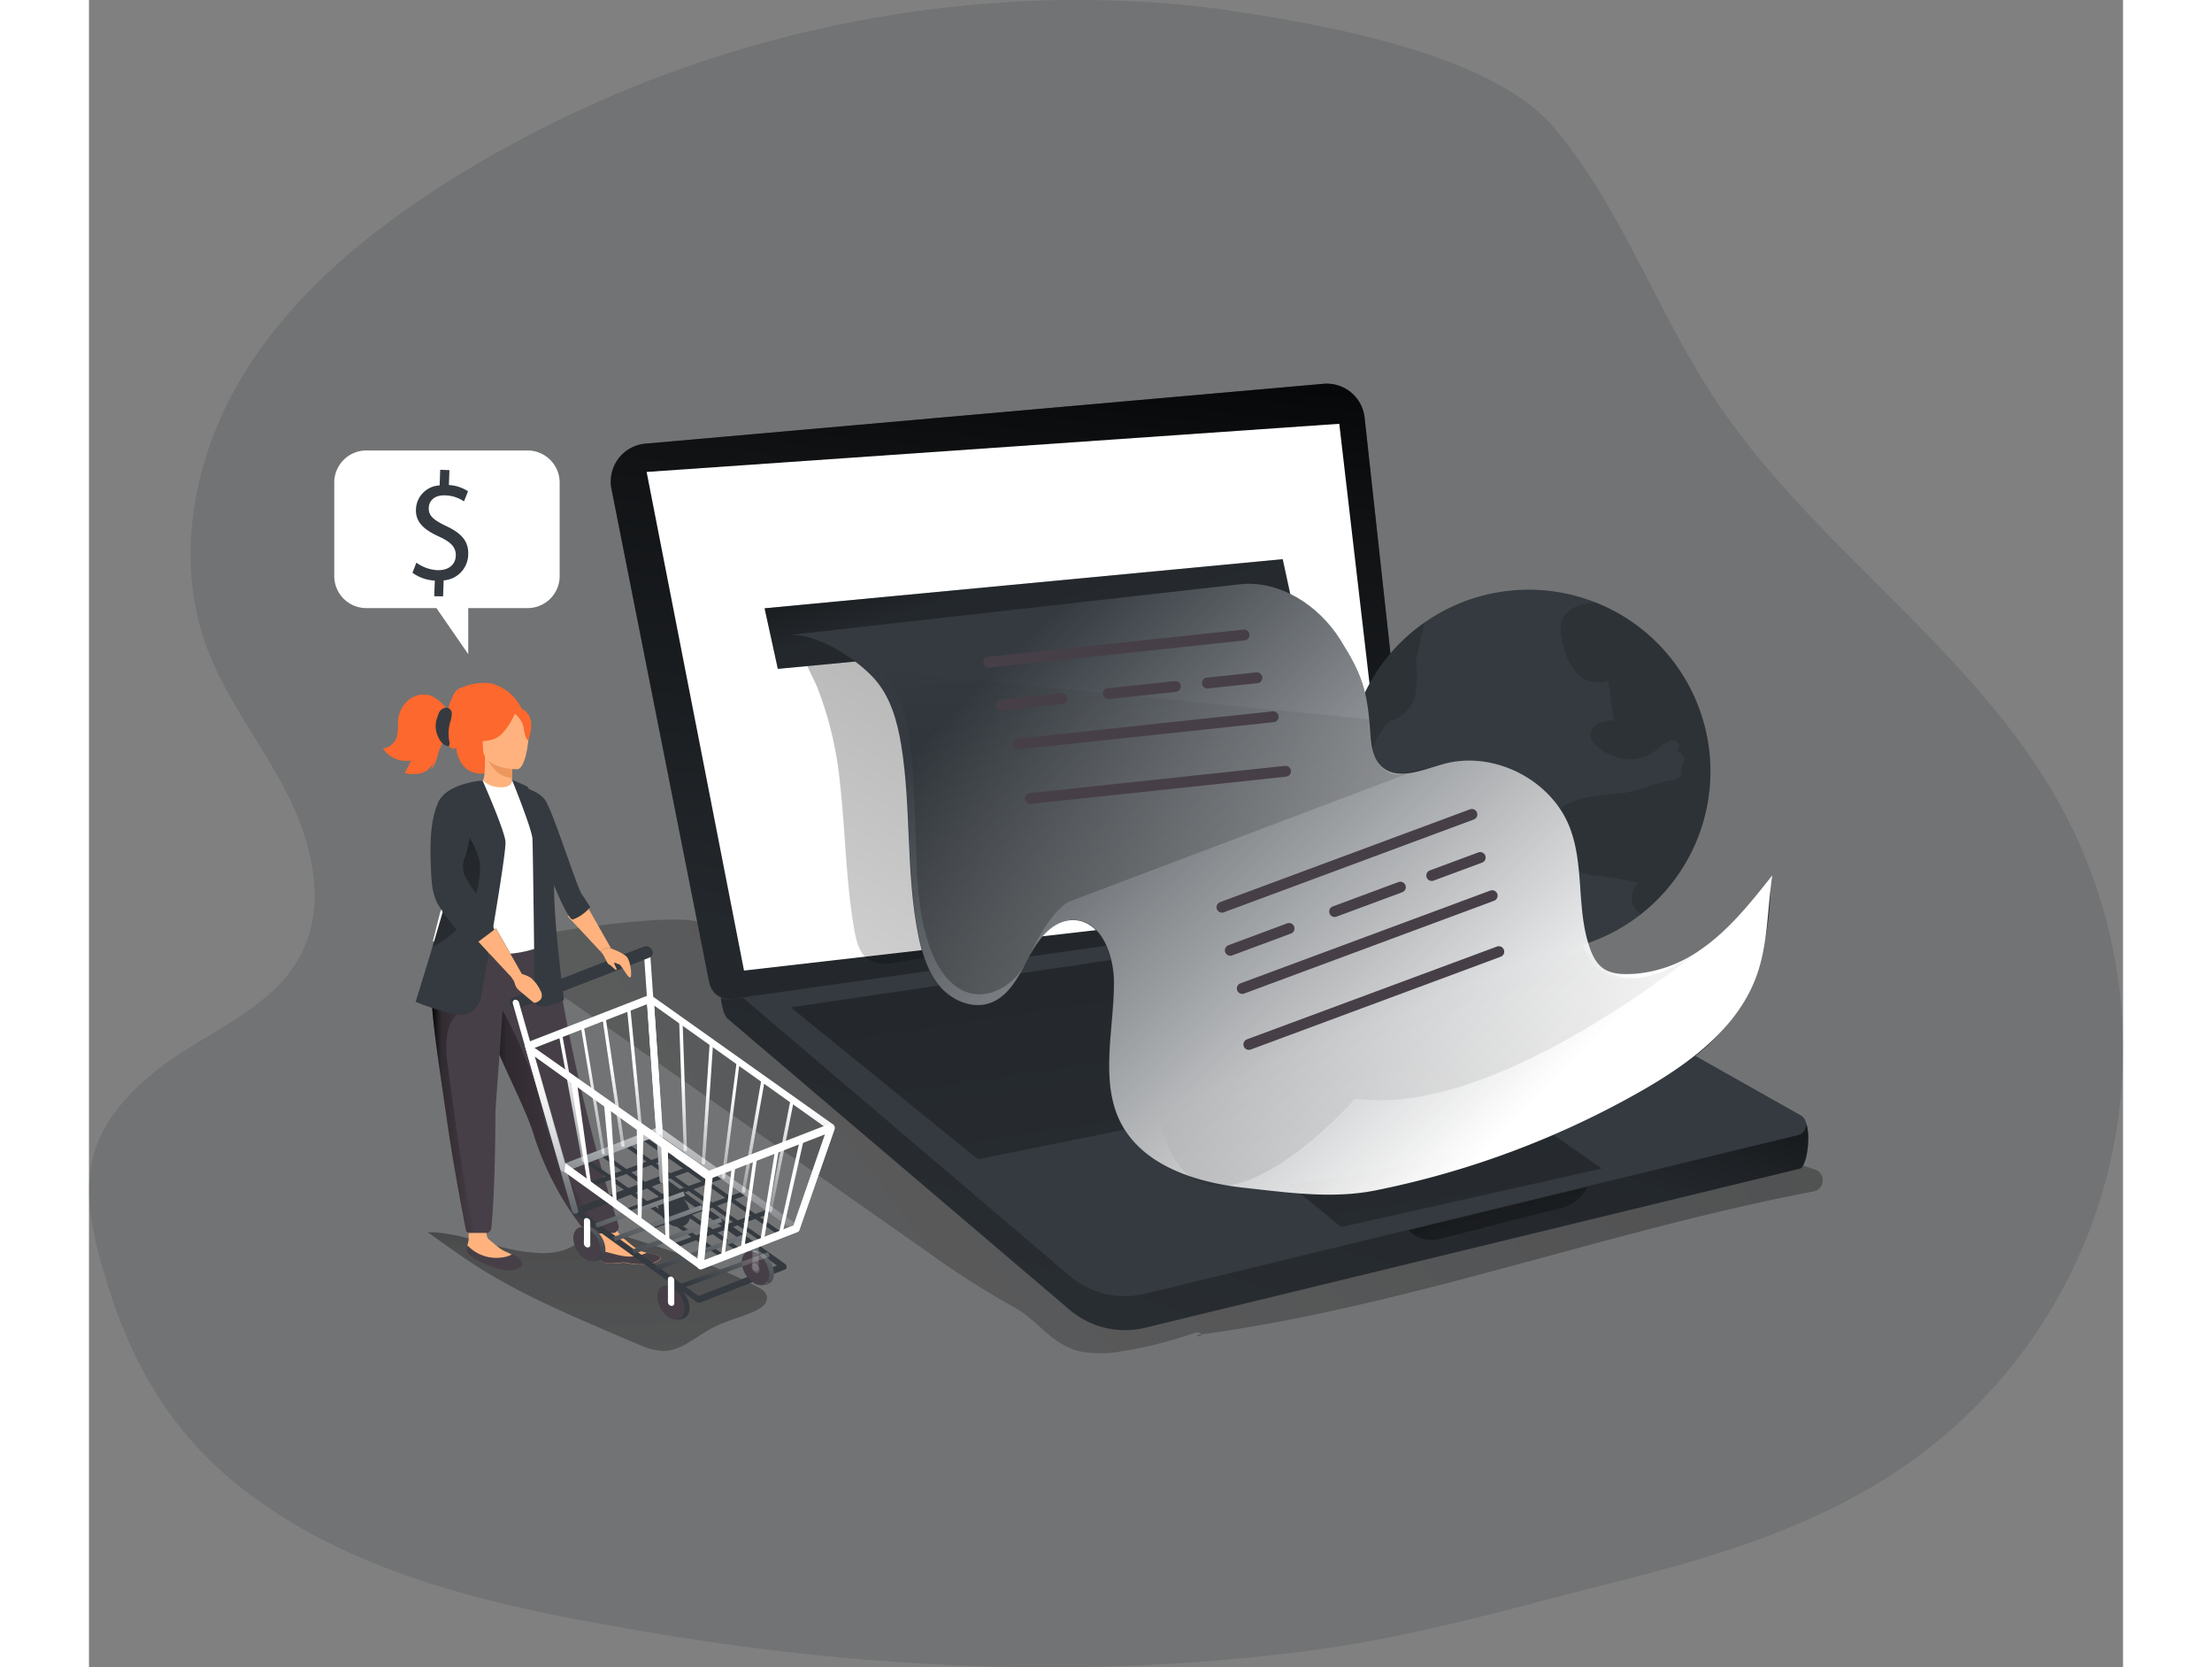 <svg id="Layer_1" data-name="Layer 1" xmlns="http://www.w3.org/2000/svg" xmlns:xlink="http://www.w3.org/1999/xlink" viewBox="0 0 374.24 306.74" width="406" height="306" class="illustration styles_illustrationTablet__1DWOa"><rect x="0" y="0" width="374.24" height="306.74" fill="#808080" stroke="none"/><defs><linearGradient id="linear-gradient" x1="119.32" y1="148.05" x2="122.41" y2="-55.23" gradientTransform="matrix(1, 0, 0, -1, 0, 352)" gradientUnits="userSpaceOnUse"><stop offset="0.01"></stop><stop offset="0.08" stop-opacity="0.69"></stop><stop offset="0.21" stop-opacity="0.32"></stop><stop offset="1" stop-opacity="0"></stop></linearGradient><linearGradient id="linear-gradient-2" x1="-737.38" y1="90.09" x2="-734.81" y2="88.16" gradientTransform="translate(-505.61 352) rotate(180)" xlink:href="#linear-gradient"></linearGradient><linearGradient id="linear-gradient-3" x1="-982.47" y1="326.9" x2="-328.94" y2="-161.88" gradientTransform="translate(-505.61 352) rotate(180)" xlink:href="#linear-gradient"></linearGradient><linearGradient id="linear-gradient-4" x1="-762.66" y1="184.94" x2="-694.83" y2="-30.49" gradientTransform="translate(-505.61 352) rotate(180)" xlink:href="#linear-gradient"></linearGradient><linearGradient id="linear-gradient-5" x1="-724.19" y1="225.84" x2="-765.66" y2="-54.52" gradientTransform="translate(-532.09 335.01) rotate(180)" xlink:href="#linear-gradient"></linearGradient><linearGradient id="linear-gradient-6" x1="-765.32" y1="186.64" x2="-797.28" y2="-29.39" gradientTransform="translate(-532.09 335.01) rotate(180)" xlink:href="#linear-gradient"></linearGradient><linearGradient id="linear-gradient-7" x1="-787.53" y1="122.49" x2="-804.53" y2="78.76" gradientTransform="translate(-505.61 352) rotate(180)" xlink:href="#linear-gradient"></linearGradient><linearGradient id="linear-gradient-8" x1="-712.32" y1="295.39" x2="-639.47" y2="-340.86" gradientTransform="translate(-505.61 352) rotate(180)" xlink:href="#linear-gradient"></linearGradient><linearGradient id="linear-gradient-9" x1="224.71" y1="268.52" x2="107.66" y2="67.13" xlink:href="#linear-gradient"></linearGradient><linearGradient id="linear-gradient-10" x1="189.86" y1="254.1" x2="226.57" y2="134.07" gradientTransform="matrix(1, 0, 0, -1, -26.48, 335.01)" xlink:href="#linear-gradient"></linearGradient><linearGradient id="linear-gradient-11" x1="202.6" y1="221.13" x2="367.36" y2="55.32" gradientTransform="matrix(1, 0, 0, -1, 0, 352)" gradientUnits="userSpaceOnUse"><stop offset="0" stop-color="#fff" stop-opacity="0"></stop><stop offset="0.54" stop-color="#fff"></stop></linearGradient><linearGradient id="linear-gradient-12" x1="224.95" y1="119.19" x2="220.16" y2="216.78" gradientTransform="matrix(1, 0, 0, -1, 0, 352)" gradientUnits="userSpaceOnUse"><stop offset="0.01"></stop><stop offset="0.13" stop-opacity="0.69"></stop><stop offset="0.25" stop-opacity="0.32"></stop><stop offset="1" stop-opacity="0"></stop></linearGradient><linearGradient id="linear-gradient-13" x1="291.73" y1="112.6" x2="275.79" y2="151.72" xlink:href="#linear-gradient-12"></linearGradient><linearGradient id="linear-gradient-14" x1="98.76" y1="129.88" x2="120.94" y2="129.88" xlink:href="#linear-gradient"></linearGradient><linearGradient id="linear-gradient-15" x1="89.54" y1="129.68" x2="97.96" y2="129.68" xlink:href="#linear-gradient"></linearGradient><linearGradient id="linear-gradient-16" x1="86.84" y1="188.87" x2="108.8" y2="127.49" xlink:href="#linear-gradient"></linearGradient><linearGradient id="linear-gradient-17" x1="148.71" y1="96.14" x2="163.73" y2="162.02" xlink:href="#linear-gradient-11"></linearGradient><linearGradient id="linear-gradient-18" x1="146.63" y1="96.61" x2="161.65" y2="162.49" xlink:href="#linear-gradient-11"></linearGradient><linearGradient id="linear-gradient-19" x1="150.08" y1="95.82" x2="165.09" y2="161.71" xlink:href="#linear-gradient-11"></linearGradient><linearGradient id="linear-gradient-20" x1="147.9" y1="96.32" x2="162.92" y2="162.2" xlink:href="#linear-gradient-11"></linearGradient><linearGradient id="linear-gradient-21" x1="147.45" y1="96.42" x2="162.46" y2="162.31" xlink:href="#linear-gradient-11"></linearGradient><linearGradient id="linear-gradient-22" x1="136.58" y1="98.9" x2="151.6" y2="164.78" xlink:href="#linear-gradient-11"></linearGradient><linearGradient id="linear-gradient-23" x1="137.12" y1="98.77" x2="152.13" y2="164.66" xlink:href="#linear-gradient-11"></linearGradient><linearGradient id="linear-gradient-24" x1="112.46" y1="104.4" x2="127.47" y2="170.28" xlink:href="#linear-gradient-11"></linearGradient><linearGradient id="linear-gradient-25" x1="113.57" y1="104.15" x2="128.59" y2="170.03" xlink:href="#linear-gradient-11"></linearGradient><linearGradient id="linear-gradient-26" x1="122.23" y1="102.17" x2="137.25" y2="168.05" xlink:href="#linear-gradient-11"></linearGradient><linearGradient id="linear-gradient-27" x1="104.71" y1="106.16" x2="119.73" y2="172.05" xlink:href="#linear-gradient-11"></linearGradient><linearGradient id="linear-gradient-28" x1="118.28" y1="103.07" x2="133.3" y2="168.96" xlink:href="#linear-gradient-11"></linearGradient><linearGradient id="linear-gradient-29" x1="116.2" y1="103.54" x2="131.22" y2="169.43" xlink:href="#linear-gradient-11"></linearGradient><linearGradient id="linear-gradient-30" x1="119.66" y1="102.76" x2="134.67" y2="168.64" xlink:href="#linear-gradient-11"></linearGradient><linearGradient id="linear-gradient-31" x1="117.46" y1="103.25" x2="132.48" y2="169.14" xlink:href="#linear-gradient-11"></linearGradient><linearGradient id="linear-gradient-32" x1="135.33" y1="99.18" x2="150.34" y2="165.07" xlink:href="#linear-gradient-11"></linearGradient><linearGradient id="linear-gradient-33" x1="133.22" y1="99.66" x2="148.23" y2="165.55" xlink:href="#linear-gradient-11"></linearGradient><linearGradient id="linear-gradient-34" x1="136.68" y1="98.88" x2="151.7" y2="164.76" xlink:href="#linear-gradient-11"></linearGradient><linearGradient id="linear-gradient-35" x1="134" y1="99.49" x2="149.02" y2="165.37" xlink:href="#linear-gradient-11"></linearGradient></defs><title>12</title><path d="M197,17.31a218.94,218.94,0,0,0-104.33,33C78,59.61,64.11,70.93,55,85.74s-12.88,33.57-7,49.91c3.51,9.71,10.11,17.95,14.82,27.13s7.42,20.48,2.73,29.67C60.17,203.09,47.19,207,38,214.66c-14.59,12.14-12.93,23.1-8,38.94,4.27,13.84,11.13,25.82,22.26,35.28,21.74,18.48,51.84,24.19,79.17,28.73,39.6,6.58,80.2,8.3,120.06,3,19.51-2.58,37.72-8,56.63-12.77,18.48-4.63,37.1-10.41,52.86-21.45a93.21,93.21,0,0,0,28.4-120.88c-15.76-29-45.66-47.7-63.83-75.21C314.87,74.14,308.44,55.23,296,40.42,284.57,27,254.41,21.72,238.06,19.18a188.43,188.43,0,0,0-24.76-2.13C207.87,16.93,202.43,17,197,17.31Z" transform="translate(-26.48 -16.99)" fill="#343a40" opacity="0.18" style="isolation: isolate;"></path><path d="M88.8,243.69c3.58,2.58,7.17,5.16,10.94,7.45,6.83,4.15,14.19,7.34,21.52,10.51,2.14.92,4.29,1.85,6.44,2.74a11.82,11.82,0,0,0,4.4,1.16c3.35,0,6-2.62,9-4.2,2.61-1.39,5.57-2,8.21-3.3,1-.48,2-1.28,1.91-2.35s-1-1.58-1.87-2c-7.61-4-15.9-6.65-24.13-9.22a10.52,10.52,0,0,0-4.11-.72c-2.63.24-4.68,2.33-7.17,3.21a13.33,13.33,0,0,1-5.14.52C101.92,247.12,95.63,243.76,88.8,243.69Z" transform="translate(-26.48 -16.99)" fill="url(#linear-gradient)"></path><path d="M231.08,262.5l-.57.08C230.09,262.91,231.26,263,231.08,262.5Z" transform="translate(-26.48 -16.99)" fill="url(#linear-gradient-2)"></path><path d="M103.86,196.1c4.27,1.71,8.76,3.37,11.53,5.33L181,247.5a157.54,157.54,0,0,0,15.68,10c4.42,2.39,6.94,7,12.3,8.16a21.31,21.31,0,0,0,8-.14,74.82,74.82,0,0,0,12.68-3.22c.51-.17,1.22-.28,1.45.21h0c38.21-5.22,74.75-19.09,112.63-26.31a2.08,2.08,0,0,0,.39-4,51.36,51.36,0,0,0-9.78-2.4c-6-1.12-12.07-2.21-18.13-3.2a307.38,307.38,0,0,0-36.93-4.1c-20.56-.83-41.3,1.33-61.63-1.86-19.32-3-37.54-10.75-55.52-18.46-4.33-1.86-8.75-3.79-12.15-7-2.66-2.55-4.8-5.94-8.2-7.62s-7.78-1.44-11.6-1.26a172.4,172.4,0,0,0-22.4,3C106.39,191.5,105.09,193.79,103.86,196.1Z" transform="translate(-26.48 -16.99)" fill="url(#linear-gradient-3)"></path><path d="M342,223.26l-85.82-37.33a10.27,10.27,0,0,0-6-1L144,194c-2,.29-1.67,9,0,10.42l62.69,53.36a15.75,15.75,0,0,0,14,3.52L341.26,232C342.79,231.58,343.45,224,342,223.26Z" transform="translate(-26.48 -16.99)" fill="#343a40"></path><path d="M342,223.26l-85.82-37.33a10.27,10.27,0,0,0-6-1L144,194c-2,.29-1.67,9,0,10.42l62.69,53.36a15.75,15.75,0,0,0,14,3.52L341.26,232C342.79,231.58,343.45,224,342,223.26Z" transform="translate(-26.48 -16.99)" fill="url(#linear-gradient-4)"></path><path d="M144,198.18l62.68,53.36a15.71,15.71,0,0,0,14,3.51L341.2,225.76a2,2,0,0,0,1.06-2.62,2,2,0,0,0-.76-.9l-33.05-18.65-8.67-4.87-26.39-14.89a10.27,10.27,0,0,0-6-1l-122.3,10.65C143.05,193.77,142.38,196.78,144,198.18Z" transform="translate(-26.48 -16.99)" fill="#343a40"></path><polygon points="240.96 168.79 129.12 185.34 163.55 213.28 278.32 190.06 240.96 168.79" fill="url(#linear-gradient-5)"></polygon><polygon points="252.66 197 206.57 206.31 230.4 225.75 278.32 215 252.66 197" fill="url(#linear-gradient-6)"></polygon><path d="M302.18,235.36a7.43,7.43,0,0,1-4.75,3.89c-3.38.81-23.12,5.86-23.12,5.86s-3.21.39-5-1.76Z" transform="translate(-26.48 -16.99)" fill="url(#linear-gradient-7)"></path><path d="M270.94,182.83l-126.21,18a3.67,3.67,0,0,1-4.1-2.91l-18-90.92a7,7,0,0,1,5.44-8.27,6.21,6.21,0,0,1,.85-.12l124.64-11a7,7,0,0,1,7.62,6.25Z" transform="translate(-26.48 -16.99)" fill="#343a40"></path><path d="M270.94,182.83,145.06,200.74a4,4,0,0,1-4.5-3.19L122.62,107a7,7,0,0,1,5.44-8.27,6.21,6.21,0,0,1,.85-.12l124.65-11a7,7,0,0,1,7.62,6.25Z" transform="translate(-26.48 -16.99)" fill="url(#linear-gradient-8)"></path><polygon points="120.52 178.57 102.6 86.83 230.04 77.97 240.15 164.82 120.52 178.57" fill="#fff"></polygon><path d="M324.81,158.89a33.44,33.44,0,1,1-66.88,0h0a21.57,21.57,0,0,1,.1-2.55,33.44,33.44,0,0,1,66.78,2.55Z" transform="translate(-26.48 -16.99)" fill="#343a40"></path><path d="M277.31,174.08c-1.1,4.83.25,10-.74,14.8a33.59,33.59,0,0,1-16.64-18.56,20.4,20.4,0,0,1,.13-5,13.34,13.34,0,0,0,.05-5.34,12.25,12.25,0,0,0-2.08-3.65,33.38,33.38,0,0,1,14-24.7,1.94,1.94,0,0,1,0,.68l-1.43,6.37a19.38,19.38,0,0,1,0,5.69,6.58,6.58,0,0,1-3.1,4.57,13.68,13.68,0,0,0-1.8.89,5.77,5.77,0,0,0-1.36,1.63,13.42,13.42,0,0,0-2,4.26,4.77,4.77,0,0,0,1.06,4.41l9.32-1.81c1-.19,2.16-.32,2.83.42s.3,2.27.48,3.45c.22,1.51,1.56,2.59,2.18,4C279.24,168.66,277.93,171.44,277.31,174.08Z" transform="translate(-26.48 -16.99)" fill="#020202" opacity="0.14" style="isolation: isolate;"></path><path d="M324.81,158.89a33.37,33.37,0,0,1-12.74,26.27,4.27,4.27,0,0,1-1.16-1.16,3.41,3.41,0,0,1,.92-4.73l0,0c-.56.29-2.77-.43-3.43-.54l-3.44-.53c-1.65-.25-4.53-.15-5.49-1.81a3.86,3.86,0,0,0-.39-.65,2.06,2.06,0,0,0-.71-.49c-1-.51-2.25-1.08-2.5-2.21-.17-.82.24-1.76-.18-2.5-.14-.22-.34-.4-.47-.63a2.14,2.14,0,0,1,.23-2.1c1.45-2.54,4.46-3.76,7.34-4.25s5.86-.41,8.67-1.23a37.56,37.56,0,0,1,5.29-1.62c1-.14,2.26-.24,2.63-1.19.21-.53,0-1.16.22-1.7.08-.23.23-.44.32-.67a1.38,1.38,0,0,0-.89-1.73,1.22,1.22,0,0,0-.26-.06c.23-.63.42-1.43-.07-1.88a1.33,1.33,0,0,0-1.22-.19c-1.2.31-2.07,1.32-3.08,2-3.34,2.37-7.91,1.53-10.7-1.26a3,3,0,0,1-.93-1.51,2.43,2.43,0,0,1,1.42-2.4,7,7,0,0,1,2.89-.57l-1.1-7.25c-5.56,1.49-7.82-3.8-8.61-8.2s2.33-6,6.36-6.27A33.46,33.46,0,0,1,324.81,158.89Z" transform="translate(-26.48 -16.99)" fill="#020202" opacity="0.14" style="isolation: isolate;"></path><path d="M164.69,161.42c1,9,1.06,18.11,2.67,27,.37,2,1,4.28,2.78,5.29a7.16,7.16,0,0,0,4.52.4,93.67,93.67,0,0,0,27.43-8.18A181,181,0,0,0,191,151.17c-1.27-2.9-2.66-5.84-4.92-8.06-3.43-3.36-8.18-4.42-12.74-5.32-2.37-.47-4.78-.79-7.13-1.39-1.45-.37-5.57-2.79-6.77-2.56-4,.75,0,7.07,1,9.52A66,66,0,0,1,164.69,161.42Z" transform="translate(-26.48 -16.99)" fill="url(#linear-gradient-9)"></path><polygon points="222.05 114.03 126.74 123.06 124.31 111.92 219.63 102.88 222.05 114.03" fill="#343a40"></polygon><polygon points="222.05 114.03 126.74 123.06 124.31 111.92 219.63 102.88 222.05 114.03" fill="url(#linear-gradient-10)"></polygon><path d="M238.25,124.49c7.36-.79,14.49,3.9,18.43,10.16s5,9.29,5.5,16.67c.16,2.4.36,5.06,2.13,6.69,2.95,2.71,7.56.6,11.42-.46,9.15-2.52,19.78,2.84,23.2,11.7,3.34,8.65-1.44,21.49,6.16,26.81,6.77,4.72,25-6.67,30.71-16.92,0,0,1.66,22.51-16.11,33.76-26.37,16.7-75.8,23.19-81,22.63-8.65-.95-18.09-3.95-22.23-11.6S215,206.66,215,197.83c0-5.08-2.29-11.44-7.37-11.55-3.8-.09-6.55,3.53-8.32,6.89s-3.62,7.23-7.23,8.43c-3.22,1.07-6.88-.52-9.09-3.09s-3.22-6-3.9-9.29c-2.35-11.54-1.28-23.53-3.17-35.16-.72-4.42-2-8.95-5-12.26s-10.05-8.21-15.43-8Z" transform="translate(-26.48 -16.99)" fill="#343a40"></path><path d="M238.25,124.49c7.36-.79,14.49,3.9,18.43,10.16s5,9.29,5.5,16.67c.16,2.4.36,5.06,2.13,6.69,2.95,2.71,7.56.6,11.42-.46,9.15-2.52,19.78,2.84,23.2,11.7,2.78,7.2,1.12,15.28,3.81,22.49,1.56,4.2,4.07,4.7,8.44,4.39A24.31,24.31,0,0,0,323,191.71c5.23-3.61,9.25-8.68,13.19-13.67-.93,6.15-.77,12.54-2.86,18.39-3.45,9.68-12.4,16.24-21.33,21.33A164,164,0,0,1,263.21,236c-8,1.62-16.38.37-24.48-.51-8.65-1-18.09-4-22.23-11.6s-1.45-17.27-1.42-26.1c0-5.08-2.29-11.44-7.37-11.55-3.8-.09-6.55,3.53-8.32,6.89s-3.62,7.23-7.23,8.43c-3.22,1.07-6.88-.52-9.09-3.09s-3.22-6-3.9-9.29c-2.35-11.54-1.28-23.53-3.17-35.16-.72-4.42-2-9-5-12.26s-10.05-8.21-15.43-8Z" transform="translate(-26.48 -16.99)" fill="url(#linear-gradient-11)"></path><path d="M269.32,159.24l-62.15,23.5s-3.43.83-7.78,10.43-19.86,13-20.65-17.64-2.41-28.7-6.3-35.06L262,149.33S261.41,161.49,269.32,159.24Z" transform="translate(-26.48 -16.99)" fill="url(#linear-gradient-12)"></path><path d="M160.85,135.06c2.8,3.21,4.28,7.34,5.4,11.45,3.47,12.6,4.22,25.81,3.94,38.89-.1,4.65-.31,9.4,1,13.85a20.94,20.94,0,0,0,13.68,13.81c3.75,1.16,7.88,1.27,11.25,3.28,6.67,4,7.51,13.37,12.56,19.28,6.79,7.94,20.37,8.69,25,18" transform="translate(-26.48 -16.99)" fill="none"></path><line x1="165.55" y1="121.84" x2="212.51" y2="116.83" fill="none" stroke="#473f47" stroke-linecap="round" stroke-linejoin="round" stroke-width="2"></line><line x1="170.92" y1="136.88" x2="217.88" y2="131.87" fill="none" stroke="#473f47" stroke-linecap="round" stroke-linejoin="round" stroke-width="2"></line><line x1="173.18" y1="146.91" x2="220.15" y2="141.9" fill="none" stroke="#473f47" stroke-linecap="round" stroke-linejoin="round" stroke-width="2"></line><line x1="205.77" y1="125.67" x2="214.89" y2="124.7" fill="none" stroke="#473f47" stroke-linecap="round" stroke-linejoin="round" stroke-width="2"></line><line x1="187.52" y1="127.62" x2="199.88" y2="126.3" fill="none" stroke="#473f47" stroke-linecap="round" stroke-linejoin="round" stroke-width="2"></line><line x1="167.92" y1="129.71" x2="178.96" y2="128.53" fill="none" stroke="#473f47" stroke-linecap="round" stroke-linejoin="round" stroke-width="2"></line><line x1="208.46" y1="166.91" x2="254.44" y2="149.84" fill="none" stroke="#473f47" stroke-linecap="round" stroke-linejoin="round" stroke-width="2"></line><line x1="212.19" y1="181.86" x2="258.17" y2="164.79" fill="none" stroke="#473f47" stroke-linecap="round" stroke-linejoin="round" stroke-width="2"></line><line x1="213.4" y1="192.16" x2="259.39" y2="175.09" fill="none" stroke="#473f47" stroke-linecap="round" stroke-linejoin="round" stroke-width="2"></line><line x1="247.05" y1="161.08" x2="255.97" y2="157.77" fill="none" stroke="#473f47" stroke-linecap="round" stroke-linejoin="round" stroke-width="2"></line><line x1="229.18" y1="167.71" x2="241.28" y2="163.22" fill="none" stroke="#473f47" stroke-linecap="round" stroke-linejoin="round" stroke-width="2"></line><line x1="209.99" y1="174.84" x2="220.8" y2="170.82" fill="none" stroke="#473f47" stroke-linecap="round" stroke-linejoin="round" stroke-width="2"></line><path d="M331.48,184.83s-43,38.38-72,34.29c0,0-23.83,26.91-33.17,11.16S233,204.39,233,204.39l69.69-12.65S307.31,207.29,331.48,184.83Z" transform="translate(-26.48 -16.99)" opacity="0.45" fill="url(#linear-gradient-13)" style="isolation: isolate;"></path><path d="M120.43,248.35c.09,1.16,1.74,1.18,3.61,1s1.37.26,4,.29,3.53-.83,3.66-1.2-1.15-.61-2.5-.94l-.52-.13c-1.52-.39-2.53-1.53-3.83-2.52s-2.82-4.36-2.82-4.36l-3.59-.16s1.51,3.06,2.08,4.38a4.47,4.47,0,0,1,0,2.46A4.67,4.67,0,0,0,120.43,248.35Z" transform="translate(-26.48 -16.99)" fill="#ffb27d"></path><path d="M124,249.31c1.87-.22,1.37.26,4,.29s3.53-.83,3.66-1.2-1.15-.61-2.5-.94h0a7.41,7.41,0,0,1-3.85.69c-1.76-.18-3.55-.91-4.76-1a4.56,4.56,0,0,0-.13,1.22C120.52,249.51,122.17,249.53,124,249.31Z" transform="translate(-26.48 -16.99)" fill="#473f47"></path><path d="M96.58,247.17l.39.2a27.41,27.41,0,0,0,5,1.66,4.21,4.21,0,0,0,1.73.13,2.49,2.49,0,0,0,1-.44c.14-.11.28-.28.2-.43a.33.33,0,0,0-.12-.14c-.76-.61-1.71-.8-2.51-1.35s-1.44-1.18-2.18-1.74c-1.24-.95,0-6.54,0-6.54l-3.93-.38s.18,4.71.18,6.84c0,.64-.54,1.5,0,2A.88.88,0,0,0,96.58,247.17Z" transform="translate(-26.48 -16.99)" fill="#ffb27d"></path><path d="M99.33,249.51a17.09,17.09,0,0,0,2.2.82,7.26,7.26,0,0,0,2.26.4,3.33,3.33,0,0,0,2.15-.71.69.69,0,0,0,.3-.49.82.82,0,0,0-.19-.47,4.14,4.14,0,0,0-1.39-1.24c-.29-.14-.46,0-.74.15a5.76,5.76,0,0,1-1,.3,7.33,7.33,0,0,1-6.6-1.94s-.07-.09-.12-.1-.2.1-.22.22a1.38,1.38,0,0,0,.2,1.1,2.47,2.47,0,0,0,.69.64A14.56,14.56,0,0,0,99.33,249.51Z" transform="translate(-26.48 -16.99)" fill="#473f47"></path><path d="M107.32,152a10.61,10.61,0,0,0,.1-1.87,4,4,0,0,0-.48-1.85c-.21-.38-.79-.73-.94-1.08a8.64,8.64,0,0,0-5.55-4.48,9.81,9.81,0,0,0-5.16.69,3.26,3.26,0,0,0-1.18.58,2.94,2.94,0,0,0-.67,1.06,21.83,21.83,0,0,0-1,2.58,7.67,7.67,0,0,0-3-2.63,4.37,4.37,0,0,0-4.21.82,5.64,5.64,0,0,0-1.9,3.92,12,12,0,0,1-.22,2.87,3.16,3.16,0,0,1-2.54,2.1,5.12,5.12,0,0,0,5.18,2.19,20.09,20.09,0,0,1-1.2,2.3,5.67,5.67,0,0,0,3.85-.26,5.76,5.76,0,0,0,1.82-2.16l-.83,1.81c1.44-1.36,1.08-4,2.58-5.27.43.21.59.74.89,1.11s1,.5,1.16,0a6.76,6.76,0,0,0,1.12,3.19,4.36,4.36,0,0,0,3.76,1.7c.27,0,.61-.2.52-.44.65-.14,1-.84,1.58-1.19.75-.47,1.72-.24,2.6-.39a3.93,3.93,0,0,0,2.53-1.86A8.44,8.44,0,0,0,107.32,152Z" transform="translate(-26.48 -16.99)" fill="#fc682d"></path><path d="M104.64,162.55a5.9,5.9,0,0,1-3.66.66,4.74,4.74,0,0,1-2.44-2.33c.63-.13.81-1,.8-4.71l.28.06,4.79.94s-.11,1.51-.11,2.93C104.29,161.29,104.37,162.42,104.64,162.55Z" transform="translate(-26.48 -16.99)" fill="#ffb27d"></path><path d="M104.41,157.17s-.11,1.51-.11,2.93c-2.68-.08-4.1-2.52-4.68-3.87Z" transform="translate(-26.48 -16.99)" fill="#ed975d"></path><path d="M123.88,242.35a1.19,1.19,0,0,1-.78,1.48.93.93,0,0,1-.29,0l-1.87.09-2,.06a1.55,1.55,0,0,1-1.28-.59,55.29,55.29,0,0,1-9.39-17.77c-.08-.26-.17-.53-.26-.8-2-5.67-6-12.8-8.11-19.25-.34-1-.64-2-.92-2.9-.08-.3-.17-.59-.25-.87A68.51,68.51,0,0,1,96.32,189l15.36.12A337.26,337.26,0,0,0,123.88,242.35Z" transform="translate(-26.48 -16.99)" fill="#473f47"></path><path d="M109.53,180.31c0,7.31,1.07,10.44,1.07,10.44a20.63,20.63,0,0,1-14.39.88l-6.47-1.48c.13-.3,1.29-5.22,1.42-5.49,1.65-3.55,2.9-5.1,3.1-6.19a23.23,23.23,0,0,0,.19-6.12,49.1,49.1,0,0,0-1.9-9.61,50.4,50.4,0,0,0,6.34-2.17,5,5,0,0,0,3.42,1.27c1.56,0,2.06-.7,2-1.43,1.66.92,3,1.79,3,1.79,1.41,2.45,4.27,4.83,4.47,8.59C111.8,171.71,109.53,180.11,109.53,180.31Z" transform="translate(-26.48 -16.99)" fill="#fff"></path><path d="M96.32,181.12c-.67.95-2,6.73-5.16,7.46,1.65-4.12,2.9-5.93,3.1-7.19a31.32,31.32,0,0,0,.19-7.11c1.07-1.88,1.87-3.17,1.87-3.17.09-.3,1.7-5.31,2.22-.83A20.66,20.66,0,0,1,96.32,181.12Z" transform="translate(-26.48 -16.99)" fill="#343a40"></path><path d="M105.3,158.52s-6.33.1-6.34-3.84-.82-6.59,3.22-6.83,4.84,1.27,5.16,2.59S107,158.39,105.3,158.52Z" transform="translate(-26.48 -16.99)" fill="#ffb27d"></path><path d="M105.07,147.76s-1.74,4.63-4.4,5.31-3.81,0-3.81,0a7.54,7.54,0,0,0,2.46-4.45S103.76,145.55,105.07,147.76Z" transform="translate(-26.48 -16.99)" fill="#fc682d"></path><path d="M104.64,148.13a5.79,5.79,0,0,1,1.61,2c.32,1,.46,3.07,1.06,3,0,0,1.31-3.14-.16-4.92S104.64,148.13,104.64,148.13Z" transform="translate(-26.48 -16.99)" fill="#fc682d"></path><polygon points="91.32 166.15 96.07 174.5 94.53 175.5 88.08 168.59 91.32 166.15" fill="#ffb27d"></polygon><path d="M105.18,161.51s3.73.67,5.17,2.6,5.86,16,6.76,17.33,1.59,2.43,1.59,2.43a7.37,7.37,0,0,1-3.17,2.28C113.8,186.62,105.18,161.51,105.18,161.51Z" transform="translate(-26.48 -16.99)" fill="#343a40"></path><path d="M104.29,160.41s3.67,9.05,3.78,10.89.43,30,.43,30-.22,1.29,2.26.75a8.32,8.32,0,0,0,3.13-1.07s-2.37-17.36-1.73-23.39-5-15.88-5-15.88Z" transform="translate(-26.48 -16.99)" fill="#343a40"></path><path d="M120.94,244l-2.14.06a1.2,1.2,0,0,1-1-.45,55.45,55.45,0,0,1-9.5-17.91c-.08-.26-.17-.53-.26-.8-2-5.67-6-12.8-8.11-19.25-.34-1-.64-2-.92-2.9-.08-.3-.17-.59-.25-.87l2.26-1.71s6.79,11,8.89,21.34C111.74,230.46,119.05,241.28,120.94,244Z" transform="translate(-26.48 -16.99)" fill="url(#linear-gradient-14)"></path><path d="M101.26,222.44c0,4.76-.19,15.37-.77,20.55a.93.93,0,0,1-.93.84H96.44a.63.63,0,0,1-.6-.5c-1.59-8.11-2.73-14.84-3.56-20.66-.7-4.88-1.32-9-1.8-12.65s-.82-6.65-.94-9.21v-2.29l13.27-1.29C102.6,206,101.24,219.52,101.26,222.44Z" transform="translate(-26.48 -16.99)" fill="#473f47"></path><path d="M98,243.83H96.55a.76.76,0,0,1-.73-.6c-1.58-8.07-2.71-14.77-3.54-20.56-.7-4.88-1.32-9-1.8-12.65s-.82-6.65-.94-9.21l4.87,2.87s-3.1,1.09-1.92,9.39S96.3,242.65,98,243.83Z" transform="translate(-26.48 -16.99)" fill="url(#linear-gradient-15)"></path><path d="M98.58,200.72s-.93,3.38-4.17,2.95a38.86,38.86,0,0,1-7.83-2.37s1.38-4.37,3.1-10.11c2.08-6.94,4.66-15.89,5.87-21.54a36,36,0,0,0,.66-3.85l2.68-5.21s4,9,4.22,11.24S98.58,200.72,98.58,200.72Z" transform="translate(-26.48 -16.99)" fill="#343a40"></path><path d="M98.44,176.58c-.15,3.66-1,10.78-8.7,14.58h-.06c2.08-6.94,4.66-15.89,5.87-21.54C97,171.76,98.52,174.56,98.44,176.58Z" transform="translate(-26.48 -16.99)" fill="url(#linear-gradient-16)"></path><path d="M98.89,160.59s-6.56.47-8.14,4-1.51,8.17-1.36,11.93c.09,2.28.15,4.65,1.22,6.72a30.19,30.19,0,0,0,5.25,6.5,2.73,2.73,0,0,0,1.15.83,2.39,2.39,0,0,0,1.49-.19,8.26,8.26,0,0,0,2.86-1.91c-.33-.29-.46-1-.71-1.43a17.06,17.06,0,0,1-1-1.89,42.18,42.18,0,0,0-2-3.83,23.17,23.17,0,0,1-2-3.17,4.24,4.24,0,0,1,.07-3.6,32.92,32.92,0,0,0,1-4.26C97.44,167.06,98.16,163.82,98.89,160.59Z" transform="translate(-26.48 -16.99)" fill="#343a40"></path><path d="M134.58,236.54c-1.38-.62-2.5.17-2.5,1.77a4.77,4.77,0,0,0,2.5,4c1.38.62,2.49-.17,2.49-1.77A4.76,4.76,0,0,0,134.58,236.54Z" transform="translate(-26.48 -16.99)" fill="#343a40" fill-rule="evenodd"></path><path d="M133.78,236.32a3.85,3.85,0,0,0-1.54.23C131.93,236.69,134,237.87,133.78,236.32Z" transform="translate(-26.48 -16.99)" fill="#343a40" fill-rule="evenodd"></path><path d="M134.56,242.65a3.79,3.79,0,0,0,1.53-.22C136.4,242.29,134.31,241.11,134.56,242.65Z" transform="translate(-26.48 -16.99)" fill="#343a40" fill-rule="evenodd"></path><path d="M133.67,236.65c-1.38-.62-2.49.17-2.49,1.77a4.74,4.74,0,0,0,2.49,4c1.38.63,2.5-.16,2.5-1.76A4.79,4.79,0,0,0,133.67,236.65Z" transform="translate(-26.48 -16.99)" fill="#343a40" fill-rule="evenodd"></path><path d="M133.67,238.7c-.4-.19-.73.05-.73.52a1.39,1.39,0,0,0,.73,1.18c.41.18.74-.05.74-.52A1.39,1.39,0,0,0,133.67,238.7Z" transform="translate(-26.48 -16.99)" fill="#343a40" fill-rule="evenodd"></path><polygon points="91.46 213.13 117.06 231 116.73 231.69 91.13 213.81 91.46 213.13" fill="#343a40" fill-rule="evenodd"></polygon><polygon points="94.7 212.16 120.3 230.03 119.98 230.72 94.37 212.84 94.7 212.16" fill="#343a40" fill-rule="evenodd"></polygon><polygon points="98.24 209.78 123.84 227.65 123.51 228.32 97.91 210.46 98.24 209.78" fill="#343a40" fill-rule="evenodd"></polygon><polygon points="101.89 208.88 127.49 226.75 127.16 227.44 101.56 209.56 101.89 208.88" fill="#343a40" fill-rule="evenodd"></polygon><path d="M150,247.31c-1.38-.62-2.49.17-2.49,1.77a4.76,4.76,0,0,0,2.49,4c1.38.62,2.5-.17,2.5-1.77A4.77,4.77,0,0,0,150,247.31Z" transform="translate(-26.48 -16.99)" fill="#343a40" fill-rule="evenodd"></path><path d="M149.23,247.09a3.85,3.85,0,0,0-1.54.23C147.38,247.46,149.47,248.64,149.23,247.09Z" transform="translate(-26.48 -16.99)" fill="#343a40" fill-rule="evenodd"></path><path d="M150,253.42a3.84,3.84,0,0,0,1.54-.22C151.86,253.06,149.77,251.88,150,253.42Z" transform="translate(-26.48 -16.99)" fill="#343a40" fill-rule="evenodd"></path><path d="M149.12,247.42c-1.37-.62-2.49.17-2.49,1.77a4.74,4.74,0,0,0,2.49,4c1.38.63,2.5-.16,2.5-1.76A4.79,4.79,0,0,0,149.12,247.42Z" transform="translate(-26.48 -16.99)" fill="#343a40" fill-rule="evenodd"></path><path d="M149.12,249.47c-.4-.19-.73.05-.73.52a1.39,1.39,0,0,0,.73,1.18c.41.18.74,0,.74-.52A1.39,1.39,0,0,0,149.12,249.47Z" transform="translate(-26.48 -16.99)" fill="#343a40" fill-rule="evenodd"></path><path d="M149.71,246.21a.73.73,0,0,0-.59-.69.48.48,0,0,0-.57.37.49.49,0,0,0,0,.12v4.2a.73.73,0,0,0,.58.69.46.46,0,0,0,.57-.33.39.39,0,0,0,0-.15Z" transform="translate(-26.48 -16.99)" fill="#343a40" fill-rule="evenodd"></path><path d="M134.26,235.45a.75.75,0,0,0-.59-.7.49.49,0,0,0-.58.38.41.41,0,0,0,0,.11v4.2a.73.73,0,0,0,.59.69.46.46,0,0,0,.57-.33.39.39,0,0,0,0-.15Z" transform="translate(-26.48 -16.99)" fill="#343a40" fill-rule="evenodd"></path><path d="M135.06,204.71l.82,23.71a.4.4,0,0,0,.33.39.28.28,0,0,0,.3-.26v-.05l-.81-23.71a.42.42,0,0,0-.33-.39.28.28,0,0,0-.31.25v.06Zm20.52,14.5-4,20.3a.41.41,0,0,0,.25.45.26.26,0,0,0,.35-.15.14.14,0,0,0,0-.06l4-20.29a.4.4,0,0,0-.2-.46.28.28,0,0,0-.36.13.19.19,0,0,0,0,.07Zm-14.89-10.53-1.48,22.15a.41.41,0,0,0,.3.42.28.28,0,0,0,.33-.21.09.09,0,0,0,0,0l1.48-22.16a.41.41,0,0,0-.3-.42.28.28,0,0,0-.33.21A.13.13,0,0,0,140.69,208.68Zm9.54,6.74L146.6,236a.42.42,0,0,0,.26.44.27.27,0,0,0,.35-.12.29.29,0,0,0,0-.09l3.62-20.56a.42.42,0,0,0-.25-.45.26.26,0,0,0-.35.15.19.19,0,0,0,0,.07Zm-7.32,18a.41.41,0,0,0,.28.43.26.26,0,0,0,.33-.15.29.29,0,0,0,0-.09l2.68-21.23A.41.41,0,0,0,146,212a.26.26,0,0,0-.34.16.24.24,0,0,0,0,.08Z" transform="translate(-26.48 -16.99)" fill="#343a40" fill-rule="evenodd"></path><path d="M130.47,202l31.79,22.62-6,17.31L132,224.72Zm.69,23.62,25.16,17.91a.55.55,0,0,0,.78-.06l.07-.11,6.48-18.63a.82.82,0,0,0-.31-.9L130,200.17a.55.55,0,0,0-.78.06l-.07.11a.84.84,0,0,0-.07.35L130.79,225a.8.8,0,0,0,.37.65Z" transform="translate(-26.48 -16.99)" fill="#343a40" fill-rule="evenodd"></path><polygon points="110.19 211.9 91.71 218.59 91.38 217.79 109.87 211.1 110.19 211.9" fill="#343a40" fill-rule="evenodd"></polygon><polygon points="113.53 214.38 95.04 221.06 94.72 220.28 113.21 213.59 113.53 214.38" fill="#343a40" fill-rule="evenodd"></polygon><polygon points="117.02 216.69 98.54 223.38 98.21 222.59 116.7 215.91 117.02 216.69" fill="#343a40" fill-rule="evenodd"></polygon><polygon points="121.33 219.75 102.84 226.43 102.52 225.63 121.01 218.96 121.33 219.75" fill="#343a40" fill-rule="evenodd"></polygon><polygon points="125.77 223.1 107.28 229.79 106.96 229 125.45 222.31 125.77 223.1" fill="#343a40" fill-rule="evenodd"></polygon><path d="M114.15,231l-6.05-21.07,21.09-8.19,1.56,22.8Zm17.9-5.89-1.67-24.32a.8.8,0,0,0-.68-.75.58.58,0,0,0-.26.05l-22.4,8.7a.63.63,0,0,0-.32.78L113.17,232a.74.74,0,0,0,.8.58h.11l17.63-6.85A.58.58,0,0,0,132.05,225.11Z" transform="translate(-26.48 -16.99)" fill="#343a40" fill-rule="evenodd"></path><path d="M125.44,202.28l2.36,24.05a.4.4,0,0,0,.35.37.28.28,0,0,0,.28-.3v0l-2.35-24.05a.41.41,0,0,0-.35-.37.29.29,0,0,0-.29.29Zm-4.55,1.78,3.5,23.62a.39.39,0,0,0,.37.34.29.29,0,0,0,.27-.31s0,0,0-.05l-3.5-23.61a.39.39,0,0,0-.36-.34.3.3,0,0,0-.28.3S120.89,204,120.89,204.06Zm-8,3.13,4.27,23.31a.38.38,0,0,0,.37.34.3.3,0,0,0,.26-.34v0l-4.27-23.31a.39.39,0,0,0-.38-.33.28.28,0,0,0-.25.31A.11.11,0,0,0,112.89,207.19Zm4.24-1.92a.39.39,0,0,1,.37.34l3.9,23.46a.28.28,0,0,1-.21.35h0a.39.39,0,0,1-.37-.34l-3.9-23.45a.29.29,0,0,1,.2-.36h0Z" transform="translate(-26.48 -16.99)" fill="#343a40" fill-rule="evenodd"></path><path d="M131.45,234.11a.73.73,0,0,0,.62.65.47.47,0,0,0,.55-.38.66.66,0,0,0,0-.14l-2.89-42a.73.73,0,0,0-.63-.66.47.47,0,0,0-.54.39.33.33,0,0,0,0,.14Z" transform="translate(-26.48 -16.99)" fill="#343a40" fill-rule="evenodd"></path><path d="M129.66,193.15a.92.92,0,0,0,.45-1.23.67.67,0,0,0-.06-.12,1.18,1.18,0,0,0-1.42-.64l-24.13,9.37a.93.93,0,0,0-.47,1.21.54.54,0,0,0,.07.13,1.21,1.21,0,0,0,1.42.65Z" transform="translate(-26.48 -16.99)" fill="#343a40" fill-rule="evenodd"></path><path d="M122.08,191.33s3,.93,3.56,2,.82,3.46.39,3.52-1.58-2.33-2-2.43-1-.53-.91-.15.58,1,.42,1.17-.94-.84-1.37-1-.94-1.84-1.42-2.24S122.08,191.33,122.08,191.33Z" transform="translate(-26.48 -16.99)" fill="#343a40"></path><polygon points="74.88 170.82 79.63 179.16 78.1 180.19 71.64 173.26 74.88 170.82" fill="#343a40"></polygon><path d="M105.65,196a3.88,3.88,0,0,1,.72.26,5.07,5.07,0,0,1,1.42.65,6.86,6.86,0,0,1,1.77,2.36,1.7,1.7,0,0,1,.13,1.46,1.92,1.92,0,0,1-.87.67.75.75,0,0,1-.3.09.79.79,0,0,1-.43-.21l-2.21-1.85a3.12,3.12,0,0,1-.82-.88c-.19-.34-.25-.74-.42-1.09s-.51-.55-.26-.89S105.28,196.11,105.65,196Z" transform="translate(-26.48 -16.99)" fill="#343a40"></path><path d="M115.34,239.8a.69.69,0,0,0,.73.52.48.48,0,0,0,.42-.53l0-.12-10.89-38.22a.71.71,0,0,0-.73-.52.5.5,0,0,0-.42.55l0,.11Z" transform="translate(-26.48 -16.99)" fill="#343a40" fill-rule="evenodd"></path><path d="M119,242.89c-1.38-.63-2.49.16-2.49,1.76a4.76,4.76,0,0,0,2.49,4c1.38.62,2.5-.17,2.5-1.77A4.74,4.74,0,0,0,119,242.89Z" transform="translate(-26.48 -16.99)" fill="#343a40" fill-rule="evenodd"></path><path d="M118.23,242.66a3.85,3.85,0,0,0-1.54.23C116.38,243,118.47,244.21,118.23,242.66Z" transform="translate(-26.48 -16.99)" fill="#343a40" fill-rule="evenodd"></path><path d="M119,249a3.67,3.67,0,0,0,1.54-.22C120.86,248.63,118.77,247.45,119,249Z" transform="translate(-26.48 -16.99)" fill="#343a40" fill-rule="evenodd"></path><path d="M118.12,243c-1.37-.62-2.49.17-2.49,1.77a4.74,4.74,0,0,0,2.49,4c1.38.63,2.5-.16,2.5-1.76A4.79,4.79,0,0,0,118.12,243Z" transform="translate(-26.48 -16.99)" fill="#343a40" fill-rule="evenodd"></path><path d="M118.12,245c-.4-.19-.73.05-.73.52a1.39,1.39,0,0,0,.73,1.18c.41.19.74,0,.74-.52A1.39,1.39,0,0,0,118.12,245Z" transform="translate(-26.48 -16.99)" fill="#343a40" fill-rule="evenodd"></path><path d="M134.48,253.65c-1.37-.62-2.49.17-2.49,1.77a4.76,4.76,0,0,0,2.49,4c1.38.62,2.5-.17,2.5-1.77A4.77,4.77,0,0,0,134.48,253.65Z" transform="translate(-26.48 -16.99)" fill="#343a40" fill-rule="evenodd"></path><path d="M133.68,253.43a3.85,3.85,0,0,0-1.54.23C131.84,253.8,133.92,255,133.68,253.43Z" transform="translate(-26.48 -16.99)" fill="#343a40" fill-rule="evenodd"></path><path d="M134.46,259.76a3.84,3.84,0,0,0,1.54-.22C136.31,259.4,134.22,258.22,134.46,259.76Z" transform="translate(-26.48 -16.99)" fill="#343a40" fill-rule="evenodd"></path><path d="M133.58,253.76c-1.38-.62-2.5.17-2.5,1.77a4.74,4.74,0,0,0,2.5,4c1.38.63,2.49-.16,2.49-1.76A4.76,4.76,0,0,0,133.58,253.76Z" transform="translate(-26.48 -16.99)" fill="#343a40" fill-rule="evenodd"></path><path d="M134.17,252.56a.75.75,0,0,0-.59-.7.48.48,0,0,0-.58.36.57.57,0,0,0,0,.13v4.2a.75.75,0,0,0,.59.7.49.49,0,0,0,.58-.38.41.41,0,0,0,0-.11Z" transform="translate(-26.48 -16.99)" fill="#343a40" fill-rule="evenodd"></path><path d="M153.05,249.82l-21.3-15.18-14.35,5.47,21.24,15.33,14.41-5.62Zm-14.71,6.73-22.43-16.18a.65.65,0,0,1-.23-.84.45.45,0,0,1,.22-.19l15.56-5.93a.63.63,0,0,1,.58.11l22.5,16a.65.65,0,0,1,.23.84.43.43,0,0,1-.24.2l-15.6,6.08a.63.63,0,0,1-.59-.09Z" transform="translate(-26.48 -16.99)" fill="#343a40" fill-rule="evenodd"></path><path d="M118.71,241.79a.72.72,0,0,0-.59-.69.47.47,0,0,0-.57.35.57.57,0,0,0,0,.13v4.2a.74.74,0,0,0,.58.7.48.48,0,0,0,.58-.36.57.57,0,0,0,0-.13Z" transform="translate(-26.48 -16.99)" fill="#343a40" fill-rule="evenodd"></path><path d="M136.16,237l-.32-.79-16.23,5.87.32.79Zm3.34,2.49-16.23,5.87-.32-.79,16.23-5.87.32.79ZM143,241.8l-16.23,5.87-.32-.79L142.67,241l.32.79Zm4.31,3-16.23,5.87-.32-.79L147,244.07l.32.79Zm-11.79,9.23-.32-.79,16.23-5.87.32.79Z" transform="translate(-26.48 -16.99)" fill="#343a40" fill-rule="evenodd"></path><path d="M150,247.31c-1.38-.62-2.49.17-2.49,1.77a4.76,4.76,0,0,0,2.49,4c1.38.62,2.5-.17,2.5-1.77A4.77,4.77,0,0,0,150,247.31Z" transform="translate(-26.48 -16.99)" fill-rule="evenodd" fill="url(#linear-gradient-17)"></path><path d="M149.23,247.09a3.85,3.85,0,0,0-1.54.23C147.38,247.46,149.47,248.64,149.23,247.09Z" transform="translate(-26.48 -16.99)" fill-rule="evenodd" fill="url(#linear-gradient-18)"></path><path d="M150,253.42a3.84,3.84,0,0,0,1.54-.22C151.86,253.06,149.77,251.88,150,253.42Z" transform="translate(-26.48 -16.99)" fill-rule="evenodd" fill="url(#linear-gradient-19)"></path><path d="M149.12,247.42c-1.37-.62-2.49.17-2.49,1.77a4.74,4.74,0,0,0,2.49,4c1.38.63,2.5-.16,2.5-1.76A4.79,4.79,0,0,0,149.12,247.42Z" transform="translate(-26.48 -16.99)" fill="#473f47" fill-rule="evenodd"></path><path d="M149.12,249.47c-.4-.19-.73.05-.73.52a1.39,1.39,0,0,0,.73,1.18c.41.18.74,0,.74-.52A1.39,1.39,0,0,0,149.12,249.47Z" transform="translate(-26.48 -16.99)" fill-rule="evenodd" fill="url(#linear-gradient-20)"></path><path d="M149.71,246.21a.73.73,0,0,0-.59-.69.48.48,0,0,0-.57.37.49.49,0,0,0,0,.12v4.2a.73.73,0,0,0,.58.69.46.46,0,0,0,.57-.33.39.39,0,0,0,0-.15Z" transform="translate(-26.48 -16.99)" fill-rule="evenodd" fill="url(#linear-gradient-21)"></path><path d="M135.06,204.71l.82,23.71a.4.4,0,0,0,.33.39.28.28,0,0,0,.3-.26v-.05l-.81-23.71a.42.42,0,0,0-.33-.39.28.28,0,0,0-.31.25v.06Zm20.52,14.5-4,20.3a.41.41,0,0,0,.25.45.26.26,0,0,0,.35-.15.14.14,0,0,0,0-.06l4-20.29a.4.4,0,0,0-.2-.46.28.28,0,0,0-.36.13.19.19,0,0,0,0,.07Zm-14.89-10.53-1.48,22.15a.41.41,0,0,0,.3.42.28.28,0,0,0,.33-.21.09.09,0,0,0,0,0l1.48-22.16a.41.41,0,0,0-.3-.42.28.28,0,0,0-.33.21A.13.13,0,0,0,140.69,208.68Zm9.54,6.74L146.6,236a.42.42,0,0,0,.26.44.27.27,0,0,0,.35-.12.29.29,0,0,0,0-.09l3.62-20.56a.42.42,0,0,0-.25-.45.26.26,0,0,0-.35.15.19.19,0,0,0,0,.07Zm-7.32,18a.41.41,0,0,0,.28.43.26.26,0,0,0,.33-.15.29.29,0,0,0,0-.09l2.68-21.23A.41.41,0,0,0,146,212a.26.26,0,0,0-.34.16.24.24,0,0,0,0,.08Z" transform="translate(-26.48 -16.99)" fill-rule="evenodd" fill="url(#linear-gradient-22)"></path><path d="M130.47,202l31.79,22.62-6,17.31L132,224.72Zm.69,23.62,25.16,17.91a.55.55,0,0,0,.78-.06l.07-.11,6.48-18.63a.82.82,0,0,0-.31-.9L130,200.17a.55.55,0,0,0-.78.06l-.07.11a.84.84,0,0,0-.07.35L130.79,225a.8.8,0,0,0,.37.65Z" transform="translate(-26.48 -16.99)" fill-rule="evenodd" fill="url(#linear-gradient-23)"></path><path d="M114.15,231l-6.05-21.07,21.09-8.19,1.56,22.8Zm17.9-5.89-1.67-24.32a.8.8,0,0,0-.68-.75.58.58,0,0,0-.26.05l-22.4,8.7a.63.63,0,0,0-.32.78L113.17,232a.74.74,0,0,0,.8.58h.11l17.63-6.85A.58.58,0,0,0,132.05,225.11Z" transform="translate(-26.48 -16.99)" fill-rule="evenodd" fill="url(#linear-gradient-24)"></path><path d="M125.44,202.28l2.36,24.05a.4.4,0,0,0,.35.37.28.28,0,0,0,.28-.3v0l-2.35-24.05a.41.41,0,0,0-.35-.37.29.29,0,0,0-.29.29Zm-4.55,1.78,3.5,23.62a.39.39,0,0,0,.37.34.29.29,0,0,0,.27-.31s0,0,0-.05l-3.5-23.61a.39.39,0,0,0-.36-.34.3.3,0,0,0-.28.3S120.89,204,120.89,204.06Zm-8,3.13,4.27,23.31a.38.38,0,0,0,.37.34.3.3,0,0,0,.26-.34v0l-4.27-23.31a.39.39,0,0,0-.38-.33.28.28,0,0,0-.25.31A.11.11,0,0,0,112.89,207.19Zm4.24-1.92a.39.39,0,0,1,.37.34l3.9,23.46a.28.28,0,0,1-.21.35h0a.39.39,0,0,1-.37-.34l-3.9-23.45a.29.29,0,0,1,.2-.36h0Z" transform="translate(-26.48 -16.99)" fill-rule="evenodd" fill="url(#linear-gradient-25)"></path><path d="M131.45,234.11a.73.73,0,0,0,.62.65.47.47,0,0,0,.55-.38.66.66,0,0,0,0-.14l-2.89-42a.73.73,0,0,0-.63-.66.47.47,0,0,0-.54.39.33.33,0,0,0,0,.14Z" transform="translate(-26.48 -16.99)" fill-rule="evenodd" fill="url(#linear-gradient-26)"></path><path d="M129.66,193.15a.92.92,0,0,0,.45-1.23.67.67,0,0,0-.06-.12,1.18,1.18,0,0,0-1.42-.64l-24.13,9.37a.93.93,0,0,0-.47,1.21.54.54,0,0,0,.07.13,1.21,1.21,0,0,0,1.42.65Z" transform="translate(-26.48 -16.99)" fill="#343a40" fill-rule="evenodd"></path><path d="M122.08,191.33s3,.93,3.56,2,.82,3.46.39,3.52-1.58-2.33-2-2.43-1-.53-.91-.15.58,1,.42,1.17-.94-.84-1.37-1-.94-1.84-1.42-2.24S122.08,191.33,122.08,191.33Z" transform="translate(-26.48 -16.99)" fill="#ffb27d"></path><polygon points="74.88 170.82 79.63 179.16 78.1 180.19 71.64 173.26 74.88 170.82" fill="#ffb27d"></polygon><path d="M105.65,196a3.88,3.88,0,0,1,.72.26,5.07,5.07,0,0,1,1.42.65,6.86,6.86,0,0,1,1.77,2.36,1.7,1.7,0,0,1,.13,1.46,1.92,1.92,0,0,1-.87.67.75.75,0,0,1-.3.09.79.79,0,0,1-.43-.21l-2.21-1.85a3.12,3.12,0,0,1-.82-.88c-.19-.34-.25-.74-.42-1.09s-.51-.55-.26-.89S105.28,196.11,105.65,196Z" transform="translate(-26.48 -16.99)" fill="#ffb27d"></path><path d="M115.34,239.8a.69.69,0,0,0,.73.52.48.48,0,0,0,.42-.53l0-.12-10.89-38.22a.71.71,0,0,0-.73-.52.5.5,0,0,0-.42.55l0,.11Z" transform="translate(-26.48 -16.99)" fill-rule="evenodd" fill="url(#linear-gradient-27)"></path><path d="M119,242.89c-1.38-.63-2.49.16-2.49,1.76a4.76,4.76,0,0,0,2.49,4c1.38.62,2.5-.17,2.5-1.77A4.74,4.74,0,0,0,119,242.89Z" transform="translate(-26.48 -16.99)" fill-rule="evenodd" fill="url(#linear-gradient-28)"></path><path d="M118.23,242.66a3.85,3.85,0,0,0-1.54.23C116.38,243,118.47,244.21,118.23,242.66Z" transform="translate(-26.48 -16.99)" fill-rule="evenodd" fill="url(#linear-gradient-29)"></path><path d="M119,249a3.67,3.67,0,0,0,1.54-.22C120.86,248.63,118.77,247.45,119,249Z" transform="translate(-26.48 -16.99)" fill-rule="evenodd" fill="url(#linear-gradient-30)"></path><path d="M118.12,243c-1.37-.62-2.49.17-2.49,1.77a4.74,4.74,0,0,0,2.49,4c1.38.63,2.5-.16,2.5-1.76A4.79,4.79,0,0,0,118.12,243Z" transform="translate(-26.48 -16.99)" fill="#473f47" fill-rule="evenodd"></path><path d="M118.12,245c-.4-.19-.73.05-.73.52a1.39,1.39,0,0,0,.73,1.18c.41.19.74,0,.74-.52A1.39,1.39,0,0,0,118.12,245Z" transform="translate(-26.48 -16.99)" fill-rule="evenodd" fill="url(#linear-gradient-31)"></path><path d="M134.48,253.65c-1.37-.62-2.49.17-2.49,1.77a4.76,4.76,0,0,0,2.49,4c1.38.62,2.5-.17,2.5-1.77A4.77,4.77,0,0,0,134.48,253.65Z" transform="translate(-26.48 -16.99)" fill-rule="evenodd" fill="url(#linear-gradient-32)"></path><path d="M133.68,253.43a3.85,3.85,0,0,0-1.54.23C131.84,253.8,133.92,255,133.68,253.43Z" transform="translate(-26.48 -16.99)" fill-rule="evenodd" fill="url(#linear-gradient-33)"></path><path d="M134.46,259.76a3.84,3.84,0,0,0,1.54-.22C136.31,259.4,134.22,258.22,134.46,259.76Z" transform="translate(-26.48 -16.99)" fill-rule="evenodd" fill="url(#linear-gradient-34)"></path><path d="M133.58,253.76c-1.38-.62-2.5.17-2.5,1.77a4.74,4.74,0,0,0,2.5,4c1.38.63,2.49-.16,2.49-1.76A4.76,4.76,0,0,0,133.58,253.76Z" transform="translate(-26.48 -16.99)" fill="#473f47" fill-rule="evenodd"></path><path d="M134.17,252.56a.75.75,0,0,0-.59-.7.48.48,0,0,0-.58.36.57.57,0,0,0,0,.13v4.2a.75.75,0,0,0,.59.7.49.49,0,0,0,.58-.38.41.41,0,0,0,0-.11Z" transform="translate(-26.48 -16.99)" fill="#fff" fill-rule="evenodd"></path><path d="M118.71,241.79a.72.72,0,0,0-.59-.69.47.47,0,0,0-.57.35.57.57,0,0,0,0,.13v4.2a.74.74,0,0,0,.58.7.48.48,0,0,0,.58-.36.57.57,0,0,0,0-.13Z" transform="translate(-26.48 -16.99)" fill="#fff" fill-rule="evenodd"></path><path d="M136.16,237l-.32-.79-16.23,5.87.32.79Zm3.34,2.49-16.23,5.87-.32-.79,16.23-5.87.32.79ZM143,241.8l-16.23,5.87-.32-.79L142.67,241l.32.79Zm4.31,3-16.23,5.87-.32-.79L147,244.07l.32.79Zm-11.79,9.23-.32-.79,16.23-5.87.32.79Z" transform="translate(-26.48 -16.99)" fill-rule="evenodd" fill="url(#linear-gradient-35)"></path><path d="M139.71,248.77l1.51-15.08,20.7-8-5.83,16.76-16.38,6.36Zm17.5-5.49,6.44-18.52a.83.83,0,0,0-.39-.95.67.67,0,0,0-.5-.05l-22.42,8.71a.59.59,0,0,0-.35.49l-1.67,16.71a.83.83,0,0,0,.57.85.53.53,0,0,0,.35,0l17.65-6.86A.56.56,0,0,0,157.21,243.28Z" transform="translate(-26.48 -16.99)" fill="#fff" fill-rule="evenodd"></path><path d="M157.35,226.4,153.4,244a.41.41,0,0,0,.24.46.28.28,0,0,0,.36-.13.19.19,0,0,0,0-.07l4-17.61a.42.42,0,0,0-.24-.45.28.28,0,0,0-.36.13.19.19,0,0,0,0,.07Zm-4.56,1.78a.28.28,0,0,1,.3-.24l.07,0a.42.42,0,0,1,.26.44l-2.8,17.14a.27.27,0,0,1-.29.25l-.08,0a.42.42,0,0,1-.26-.45Zm-8,3.14-2,16.84a.41.41,0,0,0,.28.43.28.28,0,0,0,.34-.18.17.17,0,0,0,0-.07l2-16.84a.41.41,0,0,0-.28-.43.28.28,0,0,0-.34.18A.17.17,0,0,0,144.79,231.32Zm1.59,15.42a.42.42,0,0,0,.27.44A.26.26,0,0,0,147,247v0l2.4-17a.41.41,0,0,0-.27-.44.29.29,0,0,0-.35.19.43.43,0,0,0,0,.05Z" transform="translate(-26.48 -16.99)" fill="#fff" fill-rule="evenodd"></path><path d="M91,147.92a3.44,3.44,0,0,0-.38.93,4.42,4.42,0,0,0,0,3.46,4.74,4.74,0,0,0,.69,1.22,2.07,2.07,0,0,0,1.18.73.38.38,0,0,0,.15,0,.22.22,0,0,0,.1-.09,1.3,1.3,0,0,0,0-.95,7.93,7.93,0,0,1,.26-3.59,4.58,4.58,0,0,0,.23-1.32,1.06,1.06,0,0,0-.79-1.09A1.41,1.41,0,0,0,91,147.92Z" transform="translate(-26.48 -16.99)" fill="#343a40"></path><polygon points="80.56 191.79 114.52 215.66 113.99 217.34 80.87 193.57 80.56 191.79" fill="#fff" fill-rule="evenodd"></polygon><polygon points="88.61 198.88 91.77 217.96 92.43 218.16 89.84 199.6 88.61 198.88" fill="#fff" fill-rule="evenodd"></polygon><polygon points="94.76 203.18 96.48 221.53 97.14 221.75 95.99 203.91 94.76 203.18" fill="#fff" fill-rule="evenodd"></polygon><polygon points="100.79 207.19 100.99 224.66 101.65 224.88 102.02 207.94 100.79 207.19" fill="#fff" fill-rule="evenodd"></polygon><polygon points="105.29 211.01 106.13 228.78 106.79 229 106.52 211.75 105.29 211.01" fill="#fff" fill-rule="evenodd"></polygon><polygon points="112.26 231.78 87.66 214 87.49 215.62 112.41 233.53 112.26 231.78" fill="#fff" fill-rule="evenodd"></polygon><path d="M71.61,105.94v16.93a5.9,5.9,0,0,0,5.8,6h13l5.85,8.47v-8.47h11a5.9,5.9,0,0,0,5.82-6v-17a5.92,5.92,0,0,0-5.82-6H77.42A5.91,5.91,0,0,0,71.61,105.94Z" transform="translate(-26.48 -16.99)" fill="#fff"></path><path d="M90,126.69l.11-2.88A7.62,7.62,0,0,1,86,122.37l.72-1.86a7.16,7.16,0,0,0,3.88,1.38c2,.07,3.31-1,3.37-2.64s-1-2.56-3-3.5c-2.75-1.24-4.43-2.62-4.33-5.07A4.56,4.56,0,0,1,91,106.3l.1-2.88,1.7.07-.1,2.74a7.26,7.26,0,0,1,3.52,1.14l-.74,1.87A6.47,6.47,0,0,0,92,108.13c-2.11-.09-3,1.18-3,2.31-.06,1.47.93,2.24,3.25,3.36,2.79,1.3,4.15,2.83,4,5.34a4.85,4.85,0,0,1-4.51,4.63l-.11,2.94Z" transform="translate(-26.48 -16.99)" fill="#343a40"></path></svg>